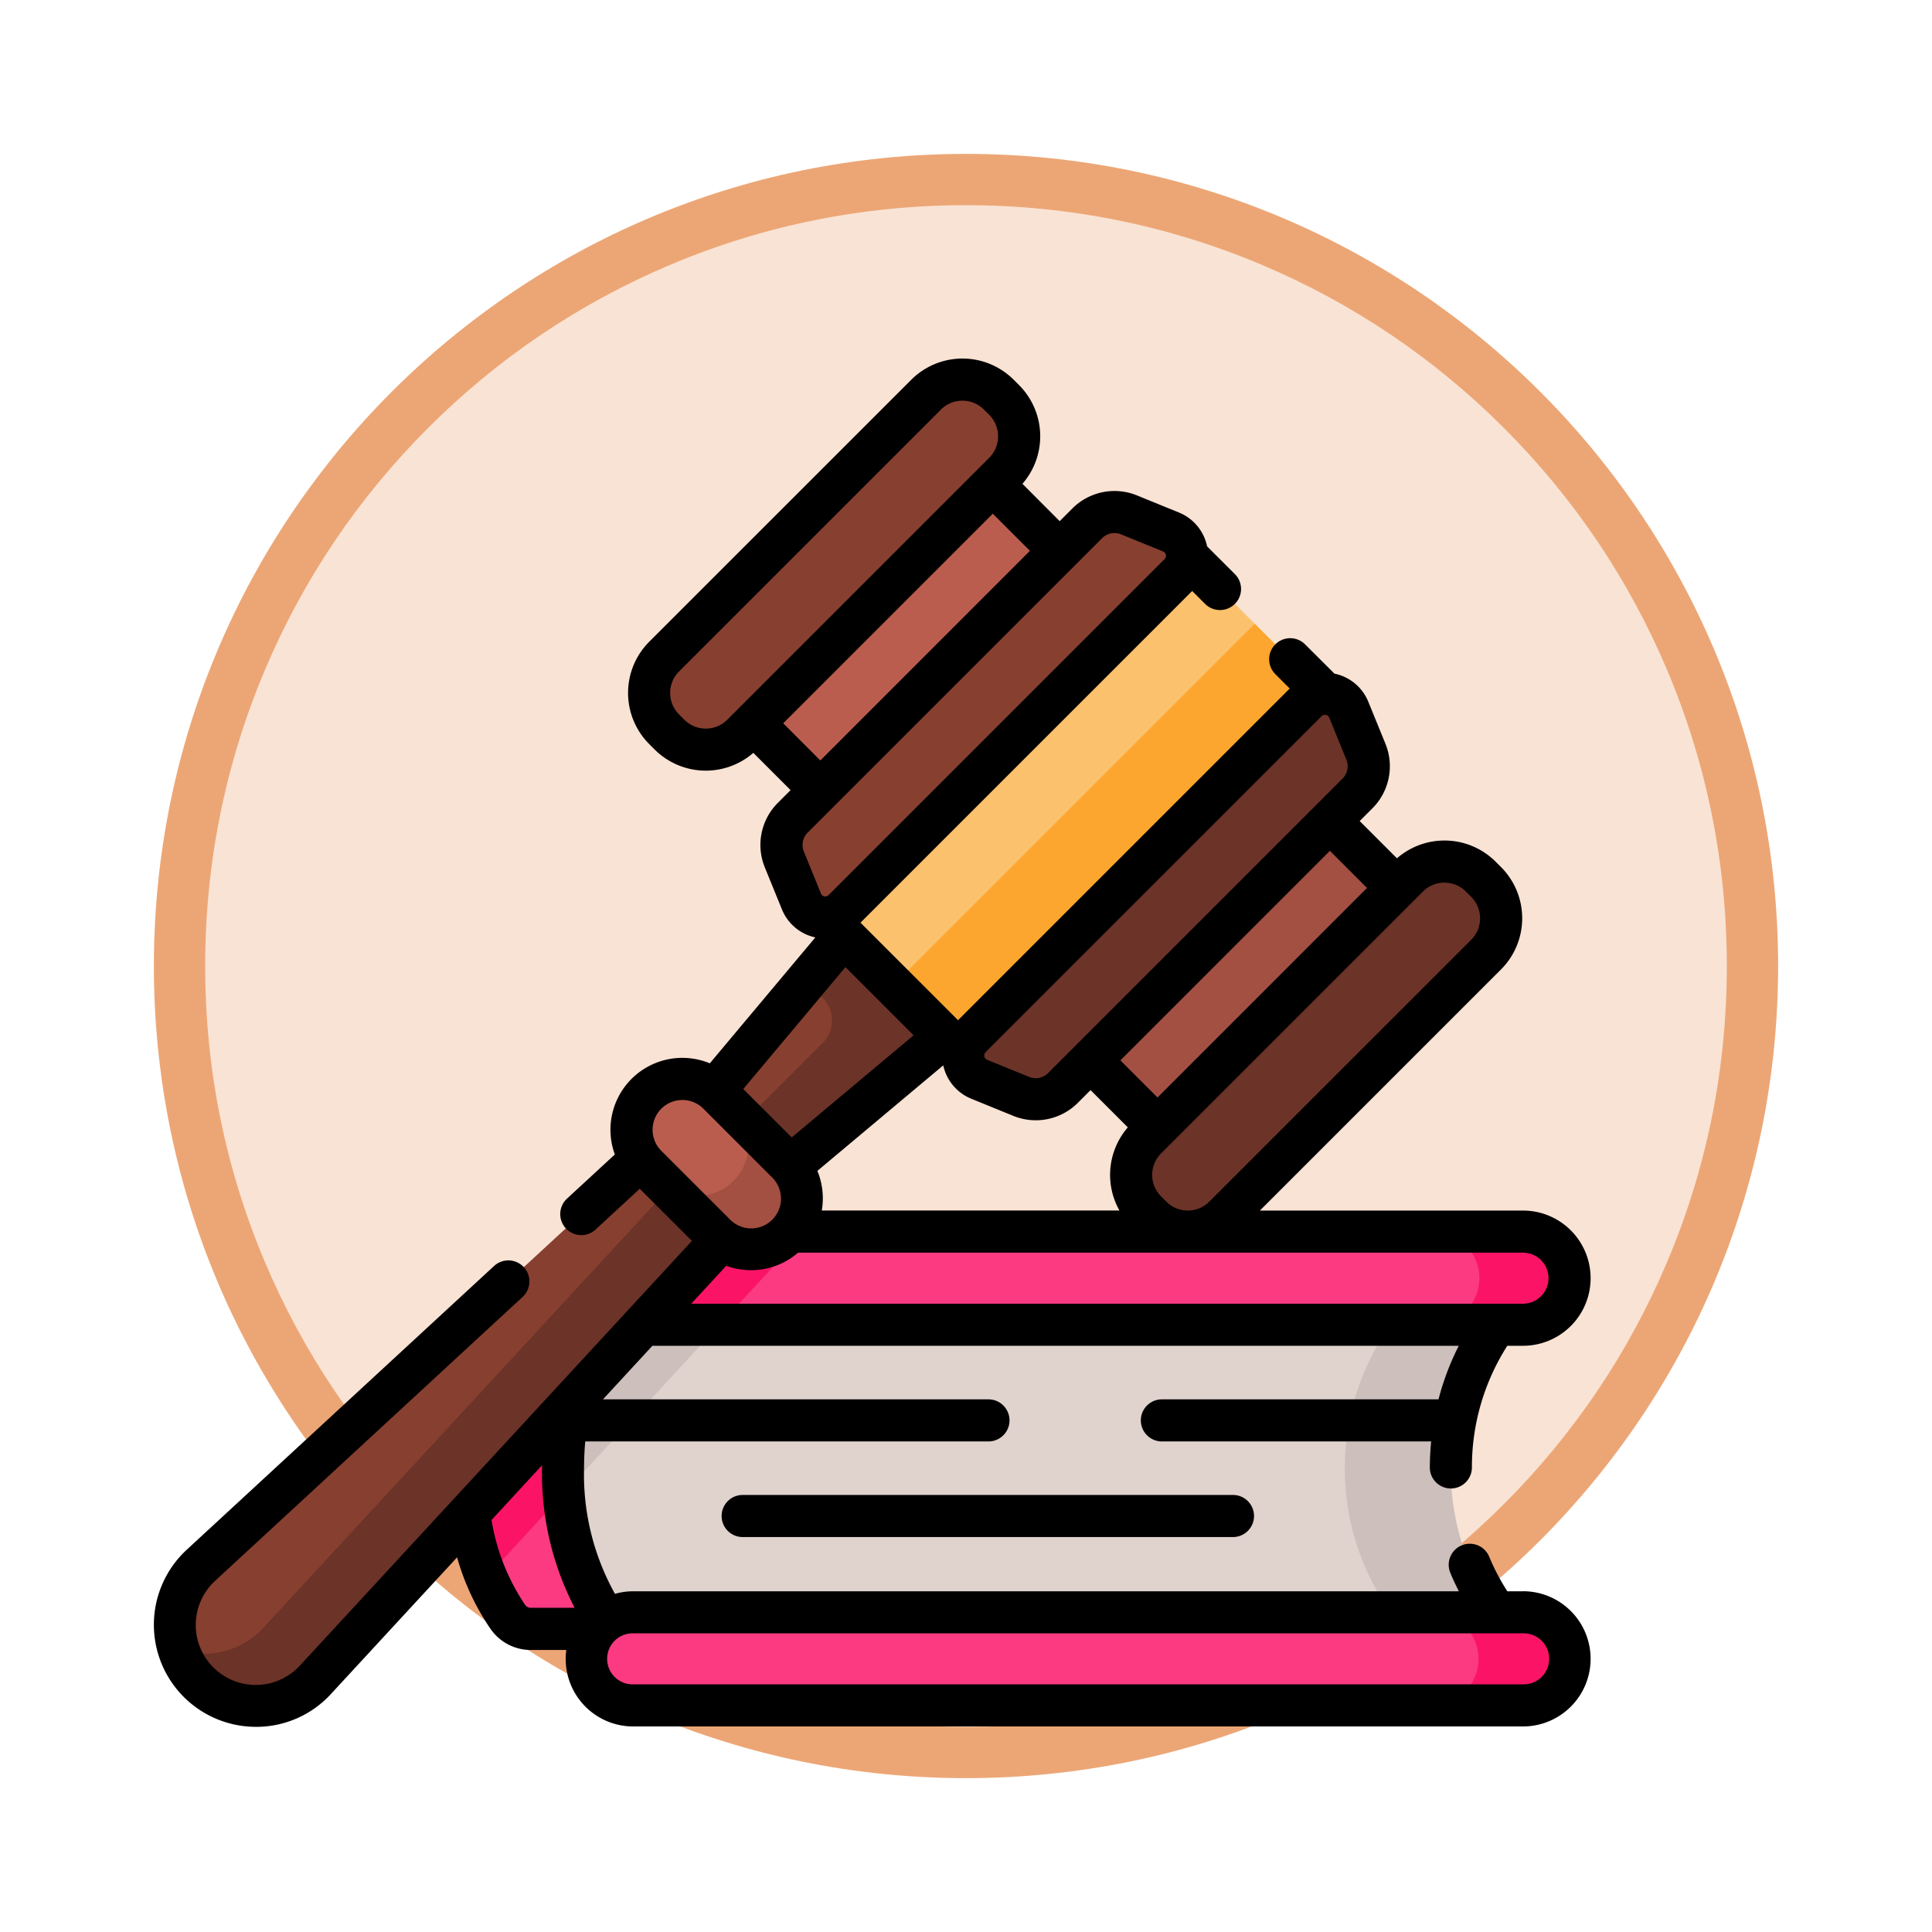 <svg xmlns="http://www.w3.org/2000/svg" xmlns:xlink="http://www.w3.org/1999/xlink" width="113" height="113" viewBox="0 0 113 113">
  <defs>
    <filter id="Trazado_982547" x="0" y="0" width="113" height="113" filterUnits="userSpaceOnUse">
      <feOffset dy="3" input="SourceAlpha"/>
      <feGaussianBlur stdDeviation="3" result="blur"/>
      <feFlood flood-opacity="0.161"/>
      <feComposite operator="in" in2="blur"/>
      <feComposite in="SourceGraphic"/>
    </filter>
  </defs>
  <g id="Grupo_1224506" data-name="Grupo 1224506" transform="translate(-1162.499 -5174.238)">
    <g id="Grupo_1223644" data-name="Grupo 1223644" transform="translate(0 4003.138)">
      <g id="Grupo_1211243" data-name="Grupo 1211243" transform="translate(-0.001 -10382)">
        <g id="Grupo_1210101" data-name="Grupo 1210101" transform="translate(0 4024.292)">
          <g id="Grupo_1208707" data-name="Grupo 1208707" transform="translate(-1.454 3213.429)">
            <g id="Grupo_1148635" data-name="Grupo 1148635" transform="translate(908.908 600.047)">
              <g id="Grupo_1148525" data-name="Grupo 1148525" transform="translate(264.046 3721.333)">
                <g transform="matrix(1, 0, 0, 1, -9, -6)" filter="url(#Trazado_982547)">
                  <g id="Trazado_982547-2" data-name="Trazado 982547" transform="translate(9 6)" fill="#f9e3d4">
                    <path d="M 47.5 93.5 C 41.289 93.5 35.265 92.284 29.595 89.886 C 24.118 87.569 19.198 84.252 14.973 80.027 C 10.748 75.802 7.431 70.882 5.114 65.405 C 2.716 59.735 1.5 53.711 1.5 47.5 C 1.5 41.289 2.716 35.265 5.114 29.595 C 7.431 24.118 10.748 19.198 14.973 14.973 C 19.198 10.748 24.118 7.431 29.595 5.114 C 35.265 2.716 41.289 1.5 47.5 1.5 C 53.711 1.5 59.735 2.716 65.405 5.114 C 70.882 7.431 75.802 10.748 80.027 14.973 C 84.252 19.198 87.569 24.118 89.886 29.595 C 92.284 35.265 93.5 41.289 93.5 47.5 C 93.5 53.711 92.284 59.735 89.886 65.405 C 87.569 70.882 84.252 75.802 80.027 80.027 C 75.802 84.252 70.882 87.569 65.405 89.886 C 59.735 92.284 53.711 93.5 47.5 93.5 Z" stroke="none"/>
                    <path d="M 47.5 3 C 41.491 3 35.664 4.176 30.18 6.496 C 24.881 8.737 20.122 11.946 16.034 16.034 C 11.946 20.122 8.737 24.881 6.496 30.18 C 4.176 35.664 3 41.491 3 47.5 C 3 53.509 4.176 59.336 6.496 64.82 C 8.737 70.119 11.946 74.878 16.034 78.966 C 20.122 83.054 24.881 86.263 30.18 88.504 C 35.664 90.824 41.491 92 47.5 92 C 53.509 92 59.336 90.824 64.82 88.504 C 70.119 86.263 74.878 83.054 78.966 78.966 C 83.054 74.878 86.263 70.119 88.504 64.82 C 90.824 59.336 92 53.509 92 47.5 C 92 41.491 90.824 35.664 88.504 30.18 C 86.263 24.881 83.054 20.122 78.966 16.034 C 74.878 11.946 70.119 8.737 64.82 6.496 C 59.336 4.176 53.509 3 47.5 3 M 47.5 0 C 73.734 0 95 21.266 95 47.5 C 95 73.734 73.734 95 47.5 95 C 21.266 95 0 73.734 0 47.5 C 0 21.266 21.266 0 47.5 0 Z" stroke="none" fill="#eca675"/>
                  </g>
                </g>
              </g>
            </g>
          </g>
        </g>
      </g>
    </g>
    <g id="ley_25_" data-name="ley (25)" transform="translate(1171.5 5183.016)">
      <g id="Grupo_1224497" data-name="Grupo 1224497" transform="translate(18.255 63.257)">
        <g id="Grupo_1224492" data-name="Grupo 1224492" transform="translate(0 4.475)">
          <path id="Trazado_1172394" data-name="Trazado 1172394" d="M163.154,359.968a14.247,14.247,0,0,0,3.42,9.383H115.019a1.631,1.631,0,0,1-1.331-.681,16.609,16.609,0,0,1,0-17.4,1.631,1.631,0,0,1,1.331-.681h51.556A14.248,14.248,0,0,0,163.154,359.968Z" transform="translate(-111.226 -350.585)" fill="#fb3a82"/>
          <path id="Trazado_1172395" data-name="Trazado 1172395" d="M126.958,350.587,112.42,366.335a16.474,16.474,0,0,1-1.19-6.365,14.89,14.89,0,0,1,2.462-8.7,1.629,1.629,0,0,1,1.331-.681Z" transform="translate(-111.229 -350.587)" fill="#fb1466"/>
          <path id="Trazado_1172396" data-name="Trazado 1172396" d="M197.719,359.968a14.247,14.247,0,0,0,3.42,9.383H148.8s-3.009-3.046-3.009-9.383,3.009-9.383,3.009-9.383h52.34A14.248,14.248,0,0,0,197.719,359.968Z" transform="translate(-140.118 -350.585)" fill="#e0d3ce"/>
          <g id="Grupo_1224491" data-name="Grupo 1224491" transform="translate(5.673 0)">
            <path id="Trazado_1172397" data-name="Trazado 1172397" d="M155.846,350.587l-10,10.834c-.034-.463-.054-.947-.054-1.451,0-6.337,3.008-9.383,3.008-9.383Z" transform="translate(-145.79 -350.587)" fill="#cdbfbb"/>
            <path id="Trazado_1172398" data-name="Trazado 1172398" d="M430.6,359.974a14.245,14.245,0,0,0,3.42,9.382h-6.2a14.578,14.578,0,0,1,0-18.764h6.2A14.241,14.241,0,0,0,430.6,359.974Z" transform="translate(-378.672 -350.591)" fill="#cdbfbb"/>
          </g>
        </g>
        <g id="Grupo_1224496" data-name="Grupo 1224496" transform="translate(7.063)">
          <g id="Grupo_1224494" data-name="Grupo 1224494" transform="translate(0)">
            <path id="Trazado_1172399" data-name="Trazado 1172399" d="M211.742,326.042a2.723,2.723,0,0,1-2.723,2.723H156.983a2.724,2.724,0,0,1,0-5.447h52.036A2.724,2.724,0,0,1,211.742,326.042Z" transform="translate(-154.26 -323.317)" fill="#fb3a82"/>
            <g id="Grupo_1224493" data-name="Grupo 1224493">
              <path id="Trazado_1172400" data-name="Trazado 1172400" d="M167.057,323.317l-5.027,5.447h-5.047a2.724,2.724,0,0,1,0-5.447Z" transform="translate(-154.26 -323.317)" fill="#fb1466"/>
              <path id="Trazado_1172401" data-name="Trazado 1172401" d="M463.72,326.044A2.726,2.726,0,0,1,461,328.769h-5.282a2.724,2.724,0,0,0,0-5.448H461A2.724,2.724,0,0,1,463.72,326.044Z" transform="translate(-406.237 -323.32)" fill="#fb1466"/>
            </g>
          </g>
          <g id="Grupo_1224495" data-name="Grupo 1224495" transform="translate(0 22.269)">
            <path id="Trazado_1172402" data-name="Trazado 1172402" d="M209.017,464.443H156.98a2.724,2.724,0,0,1,0-5.447h52.036a2.724,2.724,0,0,1,0,5.447Z" transform="translate(-154.257 -458.996)" fill="#fb3a82"/>
            <path id="Trazado_1172403" data-name="Trazado 1172403" d="M463.72,461.723A2.722,2.722,0,0,1,461,464.445h-5.282a2.723,2.723,0,0,0,0-5.445H461A2.724,2.724,0,0,1,463.72,461.723Z" transform="translate(-406.236 -458.999)" fill="#fb1466"/>
          </g>
        </g>
      </g>
      <g id="Grupo_1224505" data-name="Grupo 1224505" transform="translate(-0.001 12.193)">
        <g id="Grupo_1224500" data-name="Grupo 1224500" transform="translate(1.231 32.528)">
          <g id="Grupo_1224498" data-name="Grupo 1224498" transform="translate(0 10.418)">
            <path id="Trazado_1172404" data-name="Trazado 1172404" d="M43.352,278.254l-4.4-4.4L9.025,301.487a4.74,4.74,0,1,0,6.7,6.7Z" transform="translate(-7.5 -273.857)" fill="#873f30"/>
            <path id="Trazado_1172405" data-name="Trazado 1172405" d="M16.775,315.21a4.741,4.741,0,0,1-6.7,0,4.693,4.693,0,0,1-1.156-1.889,4.732,4.732,0,0,0,4.81-1.152c.045-.045.091-.094.135-.14L41.493,282.1l3.045,3.045L16.907,315.072C16.863,315.119,16.819,315.165,16.775,315.21Z" transform="translate(-8.685 -280.744)" fill="#6c3328"/>
          </g>
          <path id="Trazado_1172406" data-name="Trazado 1172406" d="M200.76,210.382l-10.124,12.077,4.136,4.136,12.077-10.124Z" transform="translate(-160.579 -210.382)" fill="#873f30"/>
          <path id="Trazado_1172407" data-name="Trazado 1172407" d="M209.057,210.382l-3.272,3.9.982.982a1.85,1.85,0,0,1,0,2.616l-6.205,6.205,2.507,2.507,12.077-10.124Z" transform="translate(-168.875 -210.382)" fill="#6c3328"/>
          <g id="Grupo_1224499" data-name="Grupo 1224499" transform="translate(26.707 9.604)">
            <path id="Trazado_1172408" data-name="Trazado 1172408" d="M175.107,277.988l-4.015-4.015a2.972,2.972,0,0,1,4.2-4.2l4.015,4.015a2.972,2.972,0,0,1-4.2,4.2Z" transform="translate(-170.222 -268.899)" fill="#ba5d4f"/>
            <path id="Trazado_1172409" data-name="Trazado 1172409" d="M188.687,287.369a2.972,2.972,0,0,1-4.2,0l-3.043-3.043a2.972,2.972,0,0,0,4.2-4.2l3.043,3.043a2.971,2.971,0,0,1,0,4.2Z" transform="translate(-179.6 -278.281)" fill="#a34f41"/>
          </g>
        </g>
        <g id="Grupo_1224501" data-name="Grupo 1224501" transform="translate(32.663 4.925)">
          <path id="Trazado_1172410" data-name="Trazado 1172410" d="M0,0H12.609V19.8H0Z" transform="translate(13.996 0) rotate(45)" fill="#ba5d4f"/>
          <path id="Trazado_1172411" data-name="Trazado 1172411" d="M0,0H12.609V19.8H0Z" transform="translate(28.442 42.449) rotate(-135)" fill="#a34f41"/>
        </g>
        <g id="Grupo_1224504" data-name="Grupo 1224504" transform="translate(0 0)">
          <path id="Trazado_1172412" data-name="Trazado 1172412" d="M177.67,40.455l-.31-.31a3.007,3.007,0,0,1,0-4.252l15.319-15.319a3.007,3.007,0,0,1,4.252,0l.31.31a3.007,3.007,0,0,1,0,4.252L181.923,40.455a3.007,3.007,0,0,1-4.252,0Z" transform="translate(-147.515 -18.463)" fill="#873f30"/>
          <path id="Trazado_1172413" data-name="Trazado 1172413" d="M349.124,211.909l.31.31a3.007,3.007,0,0,0,4.252,0L369.005,196.9a3.007,3.007,0,0,0,0-4.252l-.31-.31a3.007,3.007,0,0,0-4.252,0l-15.319,15.319A3.007,3.007,0,0,0,349.124,211.909Z" transform="translate(-291.087 -162.035)" fill="#6c3328"/>
          <g id="Grupo_1224503" data-name="Grupo 1224503">
            <path id="Trazado_1172414" data-name="Trazado 1172414" d="M0,0H14.16V29.9H0Z" transform="translate(59.442 10.565) rotate(45)" fill="#fcc16d"/>
            <path id="Trazado_1172415" data-name="Trazado 1172415" d="M0,0H29.9V7.167H0Z" transform="translate(43.243 36.658) rotate(-45)" fill="#fca62f"/>
            <path id="Trazado_1172416" data-name="Trazado 1172416" d="M246.436,68.036l-2.453-1a2.255,2.255,0,0,0-2.448.493L224.313,84.749a2.256,2.256,0,0,0-.493,2.448l1,2.453a1.5,1.5,0,0,0,2.455.494L246.93,70.491A1.5,1.5,0,0,0,246.436,68.036Z" transform="translate(-186.945 -57.893)" fill="#873f30"/>
            <path id="Trazado_1172417" data-name="Trazado 1172417" d="M310.969,132.57l1,2.453a2.255,2.255,0,0,1-.493,2.448l-17.222,17.222a2.256,2.256,0,0,1-2.448.493l-2.453-1a1.5,1.5,0,0,1-.494-2.455l19.653-19.653A1.5,1.5,0,0,1,310.969,132.57Z" transform="translate(-241.083 -112.032)" fill="#6c3328"/>
            <g id="Grupo_1224502" data-name="Grupo 1224502">
              <path id="Trazado_1172418" data-name="Trazado 1172418" d="M80.077,84.294h-.916a12.731,12.731,0,0,1-1.06-2.021,1.231,1.231,0,0,0-2.275.942c.152.368.322.726.5,1.079H28.041a3.939,3.939,0,0,0-1.073.149,14.309,14.309,0,0,1-1.809-7.329c0-.537.024-1.066.07-1.584H48.813a1.231,1.231,0,1,0,0-2.462H26.266l2.892-3.133H76.321a15.366,15.366,0,0,0-1.185,3.133H58.956a1.231,1.231,0,0,0,0,2.462H74.705c-.048.5-.076,1.005-.078,1.515a1.231,1.231,0,0,0,1.226,1.236h.005a1.231,1.231,0,0,0,1.231-1.226,13.172,13.172,0,0,1,2.07-7.12h.918a3.954,3.954,0,0,0,0-7.909H64.689l14.1-14.1a4.238,4.238,0,0,0,0-5.993l-.31-.31a4.236,4.236,0,0,0-5.775-.2l-2.179-2.179.742-.742a3.478,3.478,0,0,0,.762-3.784l-1-2.453a2.728,2.728,0,0,0-1.98-1.643L67.332,28.91a1.231,1.231,0,0,0-1.741,1.741l.842.842-19.4,19.4-5.705-5.705,19.4-19.4.755.755A1.231,1.231,0,1,0,63.225,24.8L61.6,23.178A2.729,2.729,0,0,0,59.957,21.2h0l-2.453-1a3.479,3.479,0,0,0-3.784.762l-.742.742L50.8,19.519a4.236,4.236,0,0,0-.2-5.775l-.31-.31a4.238,4.238,0,0,0-5.993,0L28.975,28.753a4.238,4.238,0,0,0,0,5.993l.31.31a4.236,4.236,0,0,0,5.775.2l2.179,2.179-.742.742a3.478,3.478,0,0,0-.762,3.784l1,2.453a2.727,2.727,0,0,0,1.952,1.637l-6.172,7.363a4.205,4.205,0,0,0-5.555,5.332l-2.8,2.584a1.231,1.231,0,0,0,1.67,1.809l2.587-2.388L31.469,63.8,8.548,88.631A3.509,3.509,0,1,1,3.59,83.674l17.98-16.6a1.231,1.231,0,0,0-1.67-1.809L1.92,81.865A5.97,5.97,0,0,0,5.966,92.222h.123A5.92,5.92,0,0,0,10.357,90.3l7.377-7.992a14.187,14.187,0,0,0,1.979,4.22,2.866,2.866,0,0,0,2.334,1.2h2.074A3.948,3.948,0,0,0,28.041,92.2H80.077a3.954,3.954,0,1,0,0-7.909Zm1.492-18.313a1.494,1.494,0,0,1-1.493,1.493H31.431l2.046-2.217a4.207,4.207,0,0,0,4.2-.769h42.4a1.494,1.494,0,0,1,1.492,1.493ZM44.434,51.775,37.306,57.75l-2.834-2.834,5.975-7.128Zm-5.37,10.252a4.227,4.227,0,0,0-.257-2.322l7.362-6.172a2.728,2.728,0,0,0,1.637,1.952l2.453,1a3.479,3.479,0,0,0,3.784-.762l.742-.742,2.179,2.179a4.246,4.246,0,0,0-.49,4.864H39.064Zm36.418-19.18a1.764,1.764,0,0,1,1.256.52l.31.31a1.776,1.776,0,0,1,0,2.511L61.728,61.506a1.776,1.776,0,0,1-2.511,0l-.31-.31a1.778,1.778,0,0,1,0-2.511L74.226,43.366a1.763,1.763,0,0,1,1.256-.52Zm-4.528.31L58.7,55.413l-2.171-2.171L68.783,40.985Zm-22.305,9.6L68.3,33.108a.259.259,0,0,1,.188-.08.3.3,0,0,1,.058.006.262.262,0,0,1,.2.164l1,2.453a1.021,1.021,0,0,1-.224,1.112L52.3,53.984a1.022,1.022,0,0,1-1.112.224l-2.453-1a.273.273,0,0,1-.09-.445ZM32.281,33.836a1.763,1.763,0,0,1-1.256-.52l-.31-.31a1.776,1.776,0,0,1,0-2.511L46.035,15.176a1.776,1.776,0,0,1,2.511,0l.31.31a1.776,1.776,0,0,1,0,2.511L33.537,33.316a1.766,1.766,0,0,1-1.256.52Zm4.528-.31L49.066,21.268l2.171,2.171L38.98,35.7Zm1.429,6.394L55.46,22.7a1.022,1.022,0,0,1,1.112-.224l2.453,1a.272.272,0,0,1,.089.445L39.461,43.574a.272.272,0,0,1-.445-.09l-1-2.453A1.022,1.022,0,0,1,38.238,39.92ZM29.168,57.3a1.741,1.741,0,0,1,2.972-1.231l4.015,4.015a1.741,1.741,0,1,1-2.462,2.462l-4.015-4.015a1.73,1.73,0,0,1-.51-1.231ZM21.72,85.1a12.418,12.418,0,0,1-1.971-4.975l2.951-3.2c0,.061,0,.122,0,.183a17.079,17.079,0,0,0,1.909,8.152H22.048A.4.4,0,0,1,21.72,85.1Zm58.357,4.638H28.041a1.493,1.493,0,1,1,0-2.985H80.077a1.493,1.493,0,1,1,0,2.985Z" transform="translate(0.001 -12.193)"/>
              <path id="Trazado_1172419" data-name="Trazado 1172419" d="M203.558,417.166a1.231,1.231,0,1,0,0,2.462h28.677a1.231,1.231,0,0,0,0-2.462Z" transform="translate(-169.12 -350.699)"/>
            </g>
          </g>
        </g>
      </g>
    </g>
  </g>
</svg>
